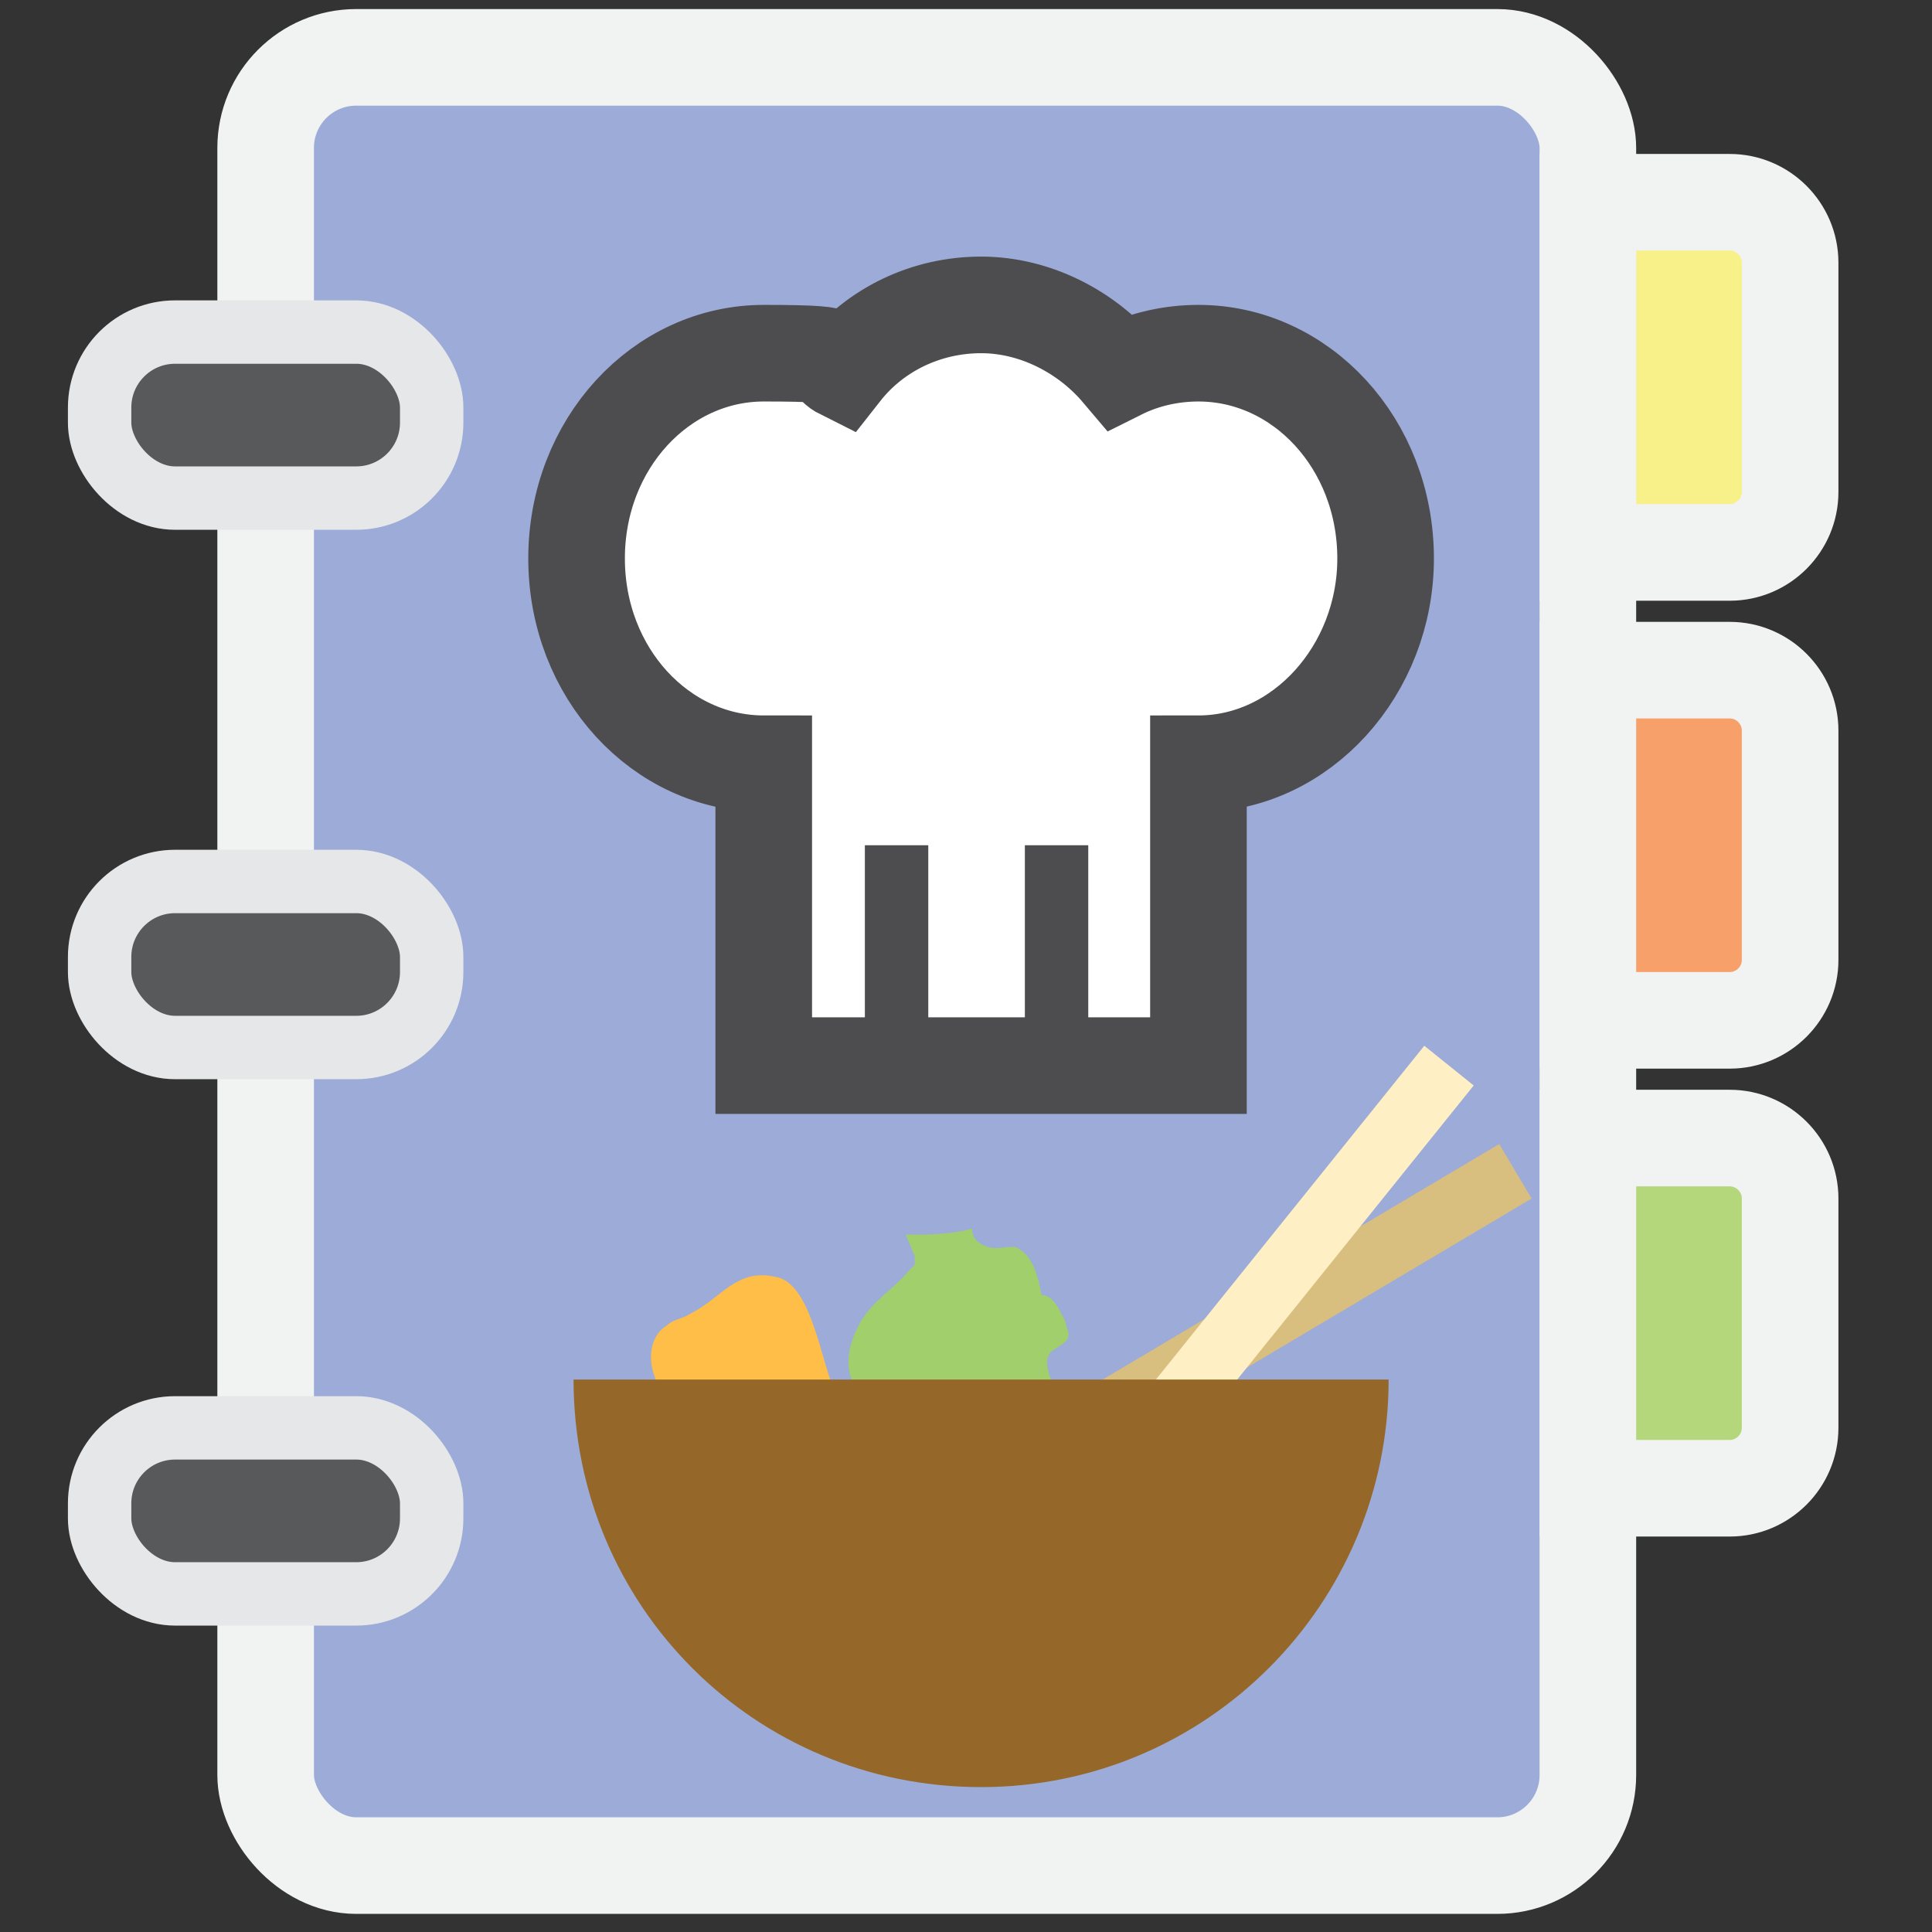 <?xml version="1.0" encoding="UTF-8"?>
<svg id="Layer_1" data-name="Layer 1" xmlns="http://www.w3.org/2000/svg" version="1.1" viewBox="0 0 64 64">
  <rect x="0" y="0" width="64" height="64" fill="#333333" stroke="none"/>
  <defs>
    <style>
      .cls-1 {
        stroke: #d8bf7f;
      }

      .cls-1, .cls-2, .cls-3, .cls-4, .cls-5, .cls-6, .cls-7, .cls-8, .cls-9 {
        stroke-miterlimit: 10;
      }

      .cls-1, .cls-2, .cls-6, .cls-9 {
        stroke-width: 2.1px;
      }

      .cls-1, .cls-6 {
        fill: none;
      }

      .cls-10 {
        fill: #a0cf6c;
      }

      .cls-10, .cls-11, .cls-12 {
        stroke-width: 0px;
      }

      .cls-2 {
        fill: #58595b;
        stroke: #e6e7e8;
      }

      .cls-3 {
        fill: #f8a069;
      }

      .cls-3, .cls-4, .cls-5, .cls-7, .cls-8 {
        stroke-width: 3.2px;
      }

      .cls-3, .cls-5, .cls-7, .cls-8 {
        stroke: #f1f2f2;
      }

      .cls-4, .cls-9 {
        fill: #fff;
        stroke: #4d4d4f;
      }

      .cls-5 {
        fill: #9cabd7;
      }

      .cls-6 {
        stroke: #ffefc4;
      }

      .cls-11 {
        fill: #febe47;
      }

      .cls-7 {
        fill: #b4d77b;
      }

      .cls-12 {
        fill: #956728;
      }

      .cls-8 {
        fill: #f8f189;
      }
    </style>
  </defs>
  <rect class="cls-5" x="8.8" y="1.9" width="43.8" height="59.9" rx="3" ry="3"/>
  <path class="cls-4" d="M45.9,18.5c0,3.7-2.8,6.8-6.2,6.8v10h-14.4v-10c-3.4,0-6.2-3-6.2-6.8s2.8-6.8,6.2-6.8,1.8.2,2.6.6c1.1-1.4,2.8-2.2,4.6-2.2s3.5.9,4.6,2.2c.8-.4,1.7-.6,2.6-.6,3.4,0,6.2,3,6.2,6.8Z"/>
  <line class="cls-9" x1="29.7" y1="35.3" x2="29.7" y2="28"/>
  <line class="cls-9" x1="35" y1="35.3" x2="35" y2="28"/>
  <rect class="cls-2" x="3.3" y="11" width="11" height="5.5" rx="2.5" ry="2.5"/>
  <rect class="cls-2" x="3.3" y="47.3" width="11" height="5.5" rx="2.5" ry="2.5"/>
  <rect class="cls-2" x="3.3" y="29.2" width="11" height="5.5" rx="2.5" ry="2.5"/>
  <line class="cls-1" x1="27.3" y1="52.4" x2="50.2" y2="38.8"/>
  <line class="cls-6" x1="32.4" y1="54.7" x2="48" y2="35.3"/>
  <path class="cls-11" d="M22.3,46.7c-.3-.4-.6-.9-.7-1.4s0-1.1.5-1.4c.2-.2.5-.2.8-.4,1-.5,1.5-1.5,2.8-1.2,1.2.2,1.5,2.9,2,3.9s2,3.2,1.4,4.1c-1.4,2.1-6.1-2.5-6.8-3.6Z"/>
  <path class="cls-10" d="M28.7,46.8c0-.1.1-.3,0-.4,0-.2-.2-.3-.3-.4-.5-.6-.3-1.5.1-2.2s1.1-1.1,1.6-1.7c0,0,.1-.1.2-.2,0-.1,0-.2,0-.3-.1-.2-.2-.5-.3-.7.7,0,1.5,0,2.2-.2,0,.3.2.5.5.6s.6,0,.9,0c.6.2.8,1,.9,1.6.4,0,.6.5.8.9,0,.1.1.3.1.4,0,.3-.4.4-.6.6-.4.5.4,1.3.2,2,0,.2-.2.3-.3.4-.7.7-1.6,1.2-2.5,1.6-.4.2-.9.4-1.2.8-.2.2-.3.5-.4.8s-.4.5-.7.5c-.7,0-.9-.9-1.5-1.2-.3-.1-.5,0-.7-.3s0-.4.1-.7c.3-.6.7-1.2,1-1.8Z"/>
  <path class="cls-12" d="M46,45.7c0,7.4-6,13.5-13.5,13.5s-13.5-6-13.5-13.5"/>
  <path class="cls-8" d="M52.6,6.7h4.7c1.1,0,2,.9,2,2v7.6c0,1.1-.9,2-2,2h-4.7V6.7h0Z"/>
  <path class="cls-3" d="M52.6,22.2h4.7c1.1,0,2,.9,2,2v7.6c0,1.1-.9,2-2,2h-4.7v-11.6h0Z"/>
  <path class="cls-7" d="M52.6,37.7h4.7c1.1,0,2,.9,2,2v7.6c0,1.1-.9,2-2,2h-4.7v-11.6h0Z"/>
</svg>